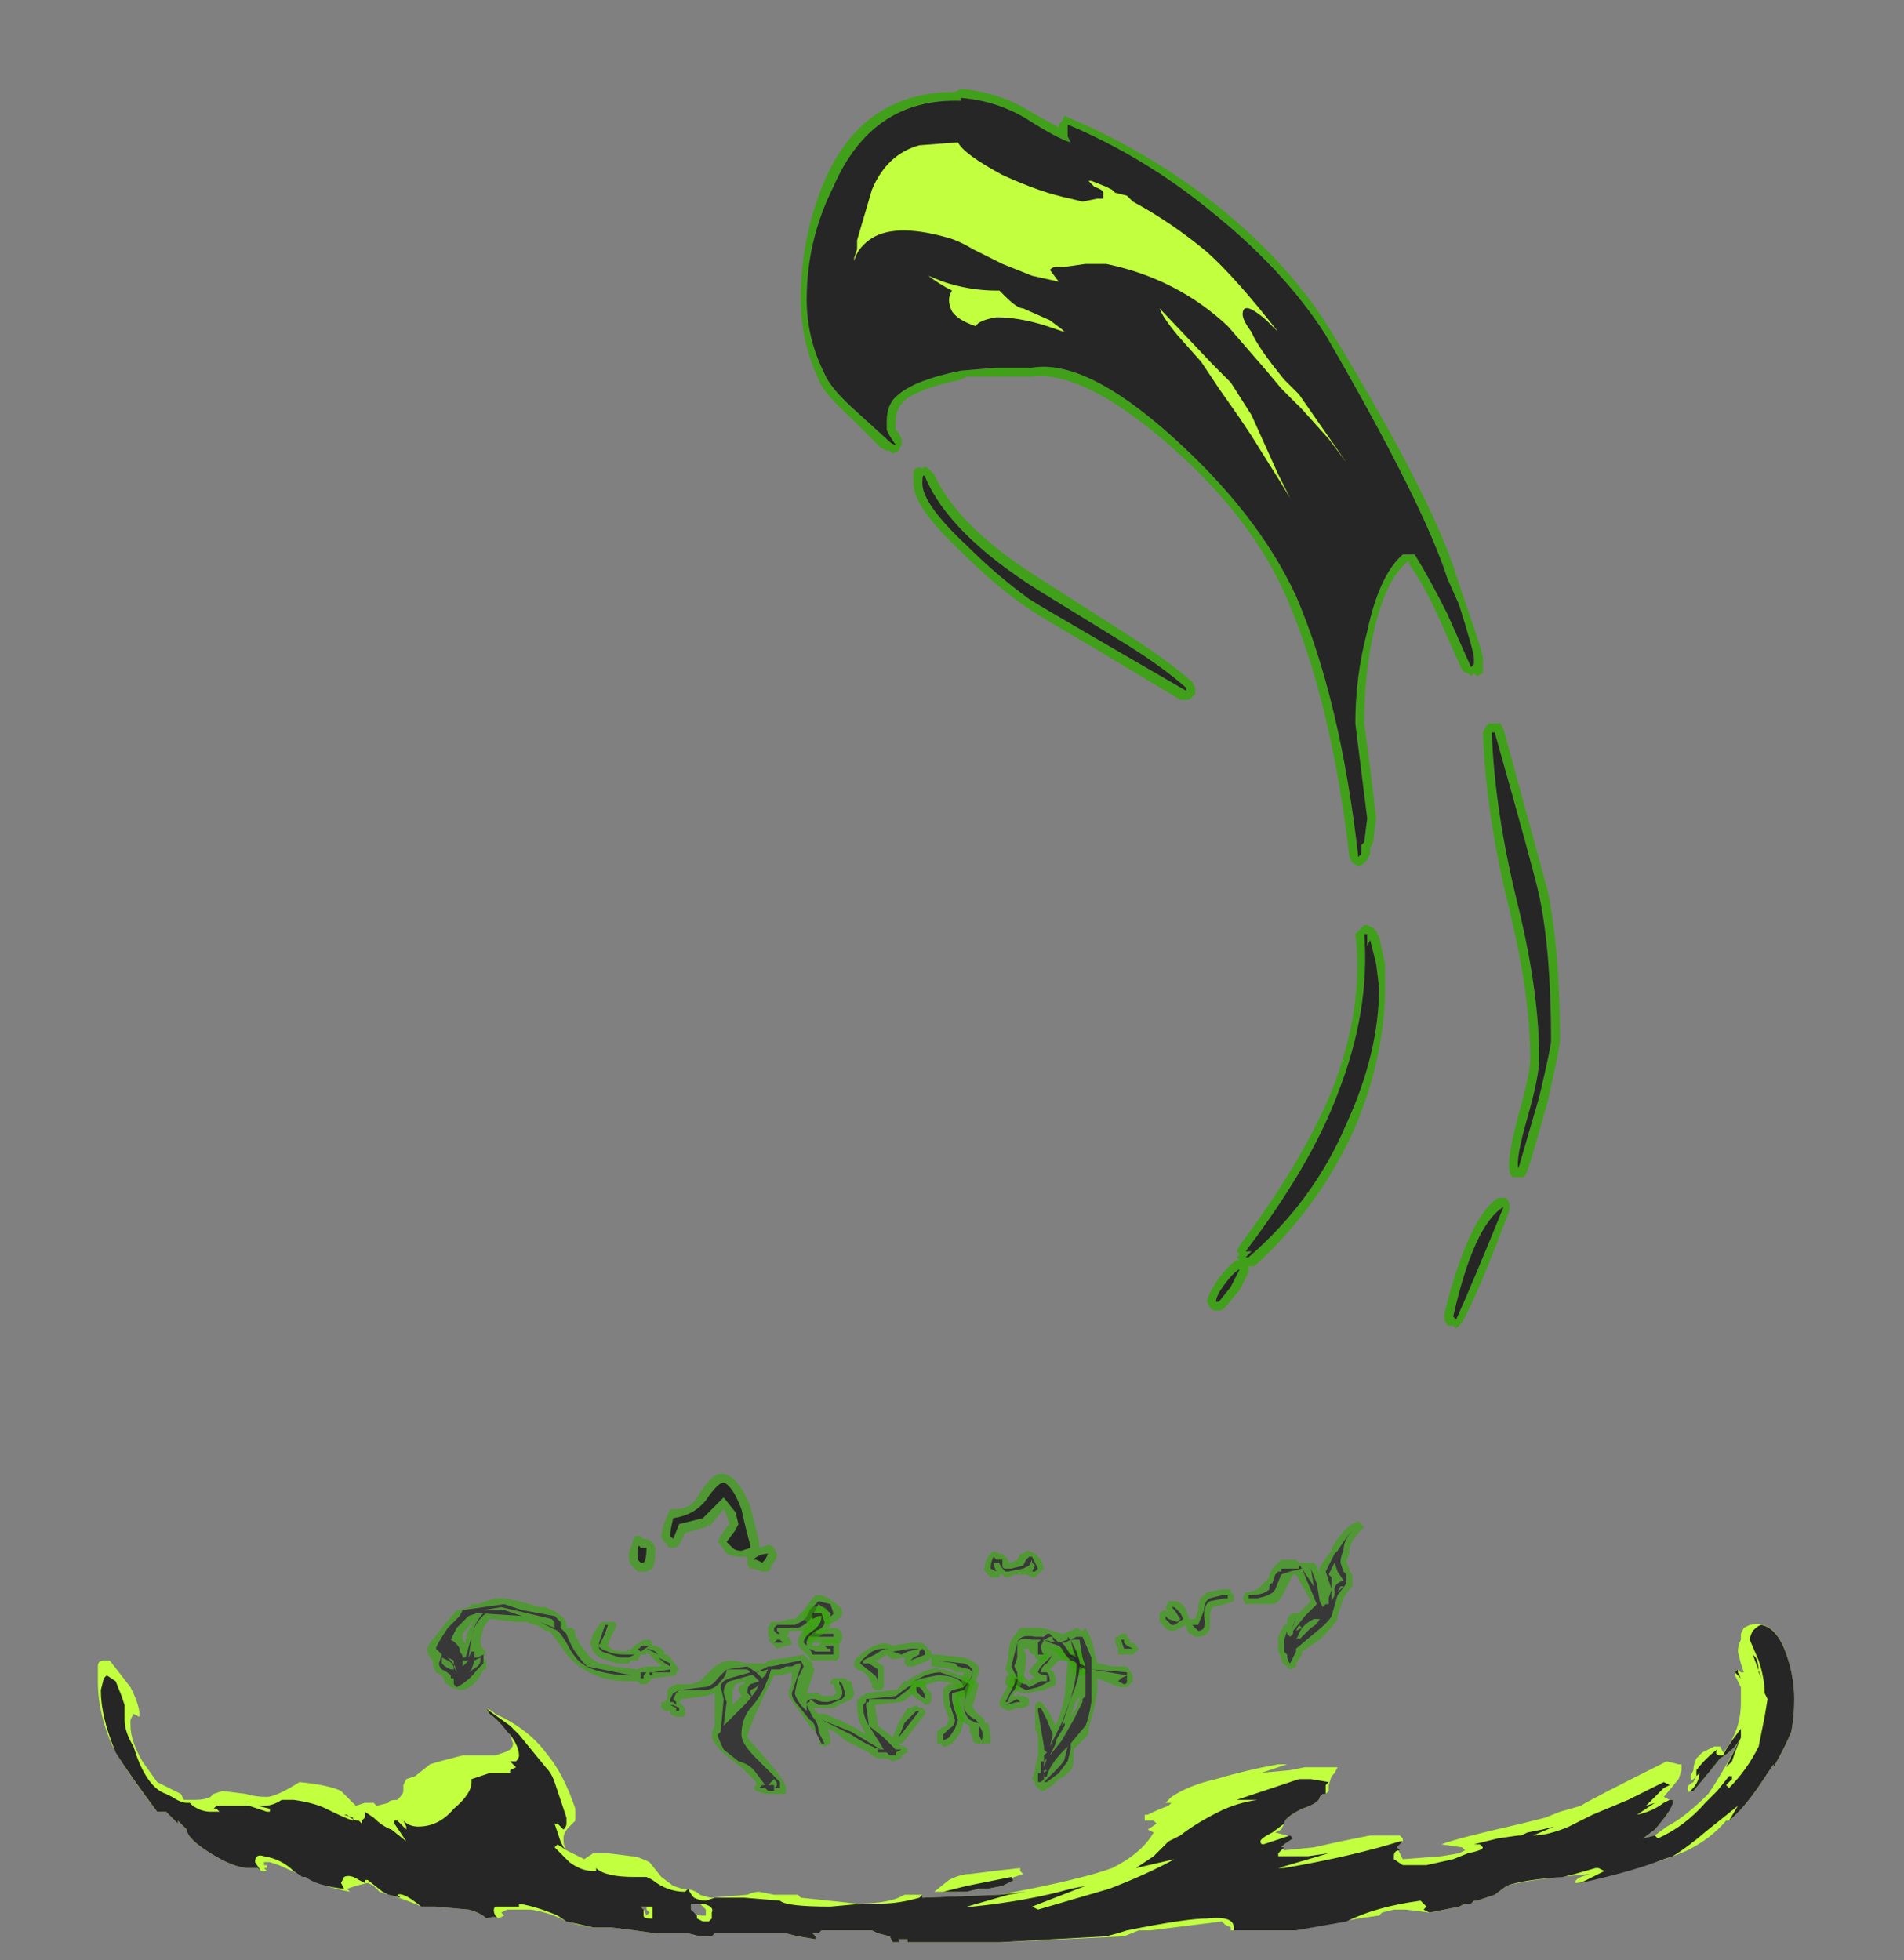 <?xml version="1.0" encoding="UTF-8" standalone="no"?>
<svg xmlns:ffdec="https://www.free-decompiler.com/flash" xmlns:xlink="http://www.w3.org/1999/xlink" ffdec:objectType="frame" height="231.35px" width="224.7px" xmlns="http://www.w3.org/2000/svg">
  <rect width="100%" height="100%" fill="#808080" stroke="none"/>
  <g transform="matrix(1.0, 0.0, 0.0, 1.0, 76.3, 204.4)">
    <use ffdec:characterId="3979" height="31.25" transform="matrix(7.0, 0.0, 0.0, 7.0, -64.75, -193.9)" width="28.6" xlink:href="#shape0"/>
  </g>
  <defs>
    <g id="shape0" transform="matrix(1.0, 0.0, 0.0, 1.0, 9.25, 27.7)">
      <path d="M2.05 -1.75 L2.1 -1.85 2.25 -1.85 2.4 -1.9 2.5 -1.9 2.65 -2.05 2.8 -2.25 2.85 -2.3 2.95 -2.3 Q3.1 -2.25 3.2 -2.15 3.3 -2.1 3.3 -2.0 3.3 -1.9 3.05 -1.8 L2.9 -1.8 2.85 -1.85 2.8 -1.8 Q2.9 -1.85 2.95 -1.75 L3.0 -1.7 3.1 -1.75 3.15 -1.75 Q3.3 -1.75 3.3 -1.6 3.3 -1.45 3.15 -1.5 L2.75 -1.5 Q2.7 -1.55 2.65 -1.55 L2.65 -1.7 2.4 -1.7 2.4 -1.65 2.35 -1.6 2.4 -1.6 2.45 -1.5 Q2.45 -1.45 2.35 -1.45 L2.2 -1.4 2.05 -1.55 2.1 -1.6 2.05 -1.6 2.05 -1.75 M2.4 -1.8 L2.2 -1.8 2.15 -1.75 2.15 -1.7 2.2 -1.65 2.25 -1.65 2.2 -1.7 2.2 -1.75 2.55 -1.75 Q2.7 -1.8 2.8 -1.95 L2.9 -2.15 3.1 -2.0 3.1 -1.95 3.0 -1.9 Q3.15 -1.95 3.15 -2.0 L3.1 -2.15 2.9 -2.2 2.75 -2.05 Q2.7 -1.9 2.6 -1.85 L2.5 -1.8 2.4 -1.8 M-2.75 -1.25 L-2.7 -1.2 -2.7 -1.05 -2.75 -1.05 -2.8 -0.95 Q-2.95 -0.7 -3.15 -0.7 L-3.3 -0.75 -3.35 -0.8 Q-3.4 -0.8 -3.4 -0.85 L-3.45 -0.95 -3.55 -1.0 -3.6 -1.1 -3.6 -1.2 -3.65 -1.25 -3.7 -1.35 -3.7 -1.4 -3.65 -1.5 -3.45 -1.75 -3.2 -2.05 -3.15 -2.05 -3.0 -2.1 -2.95 -2.15 -2.85 -2.15 -2.55 -2.25 -2.4 -2.25 -2.15 -2.2 -1.8 -2.1 -1.7 -2.1 Q-1.35 -1.95 -1.35 -1.8 L-1.35 -1.75 -1.25 -1.75 Q-1.2 -1.7 -1.2 -1.65 L-1.2 -1.6 -1.15 -1.55 -1.15 -1.5 -1.1 -1.45 -0.95 -1.25 -0.8 -1.15 -0.75 -1.15 -0.55 -1.1 -0.15 -1.05 Q-0.05 -1.1 0.05 -1.1 L0.25 -1.1 0.0 -1.35 0.0 -1.3 -0.1 -1.3 -0.15 -1.2 -0.25 -1.2 -0.3 -1.15 -0.5 -1.15 -0.8 -1.25 -0.9 -1.35 -0.95 -1.5 -0.9 -1.65 -0.8 -1.8 -0.75 -1.85 -0.55 -1.85 -0.5 -1.8 -0.6 -1.6 -0.65 -1.45 -0.6 -1.4 Q-0.5 -1.35 -0.35 -1.35 L-0.25 -1.4 -0.2 -1.45 -0.05 -1.55 0.05 -1.55 0.1 -1.5 0.1 -1.45 0.15 -1.45 0.25 -1.4 0.3 -1.35 0.3 -1.3 0.35 -1.3 0.4 -1.25 0.55 -1.05 0.5 -1.0 0.5 -0.95 0.1 -0.9 0.0 -0.8 -0.1 -0.8 -0.15 -0.85 -0.3 -0.85 Q-0.75 -0.85 -1.05 -1.05 -1.25 -1.15 -1.45 -1.45 L-1.6 -1.65 -1.65 -1.7 -1.7 -1.7 -1.85 -1.8 Q-1.95 -1.8 -2.0 -1.85 L-2.2 -1.85 -2.6 -1.9 -2.65 -1.9 -2.75 -1.75 -2.8 -1.55 Q-2.8 -1.4 -2.7 -1.35 L-2.75 -1.25 -2.75 -1.3 -2.85 -1.25 -2.9 -1.25 -2.9 -1.35 -2.95 -1.35 -3.0 -1.25 -2.95 -1.6 Q-2.9 -1.85 -2.7 -2.0 L-2.75 -2.0 Q-2.9 -1.85 -2.95 -1.6 L-3.05 -1.25 -3.1 -1.25 Q-3.1 -1.3 -3.15 -1.35 L-3.15 -1.4 Q-3.2 -1.5 -3.3 -1.55 L-3.2 -1.75 -3.0 -1.95 -2.85 -2.0 -2.1 -1.95 -2.4 -2.05 -2.75 -2.05 -2.45 -2.1 -1.6 -1.9 -1.55 -1.85 -1.55 -1.75 -1.8 -1.85 -1.5 -1.7 -1.45 -1.65 -1.35 -1.5 Q-1.25 -1.3 -1.15 -1.2 -0.95 -1.0 -0.4 -0.95 L-0.25 -0.95 -1.0 -1.1 Q-1.25 -1.35 -1.35 -1.65 L-1.45 -1.75 -1.45 -1.85 -1.55 -1.95 -2.1 -2.05 -2.4 -2.15 -3.1 -2.05 -3.15 -1.95 -3.35 -1.75 Q-3.55 -1.45 -3.55 -1.4 L-3.45 -1.3 -3.5 -1.15 Q-3.5 -1.1 -3.45 -1.05 -3.35 -1.0 -3.3 -0.95 L-3.3 -0.9 -3.25 -0.9 -3.25 -0.8 -3.2 -0.75 Q-3.0 -0.85 -2.85 -1.05 L-2.75 -1.15 -2.75 -1.25 M0.0 -1.45 L-0.1 -1.45 Q-0.1 -1.4 -0.15 -1.4 L-0.1 -1.35 0.05 -1.45 0.0 -1.45 M0.0 -1.4 L0.2 -1.3 0.15 -1.35 Q0.05 -1.4 0.0 -1.4 M0.05 -0.95 L0.1 -0.95 0.1 -1.0 0.4 -1.0 0.4 -1.15 0.2 -1.25 Q0.3 -1.15 0.4 -1.1 L0.4 -1.05 0.1 -1.0 -0.1 -1.0 -0.1 -0.9 -0.05 -0.9 -0.05 -0.95 0.0 -1.0 0.05 -1.0 0.05 -0.95 M0.4 -0.75 L0.5 -0.8 0.75 -0.8 0.9 -0.85 1.1 -1.05 Q1.25 -1.2 1.45 -1.2 L1.7 -1.15 2.0 -1.15 2.05 -1.2 2.4 -1.25 2.65 -1.3 2.8 -1.15 2.8 -1.1 Q2.85 -1.05 2.8 -0.95 L2.7 -0.65 2.9 -0.65 2.95 -0.6 3.15 -0.6 3.2 -0.65 3.15 -0.8 3.1 -0.8 3.1 -0.85 3.15 -0.9 3.35 -0.9 3.4 -0.85 3.45 -0.85 3.5 -0.65 Q3.5 -0.55 3.35 -0.5 L3.15 -0.4 2.8 -0.4 2.9 -0.3 3.0 -0.3 Q3.15 -0.25 3.55 -0.05 L3.7 0.05 3.65 -0.05 Q3.55 -0.2 3.55 -0.45 L3.55 -0.55 3.6 -0.55 3.6 -0.6 3.65 -0.6 3.7 -0.65 4.15 -0.7 Q4.25 -0.7 4.3 -0.8 L4.35 -0.85 4.4 -0.85 4.45 -0.9 4.65 -1.0 Q4.85 -1.1 4.95 -1.05 L5.0 -1.05 5.3 -0.95 Q5.6 -0.85 5.6 -0.8 L5.55 -0.6 5.5 -0.45 Q5.5 -0.35 5.65 -0.25 L5.7 -0.2 5.7 -0.15 5.75 -0.15 Q5.8 -0.05 5.8 0.15 L5.8 0.2 5.55 0.2 5.5 0.15 5.5 0.1 5.45 0.0 5.45 -0.1 5.35 -0.15 Q5.2 -0.25 5.2 -0.45 L5.2 -0.5 5.25 -0.7 Q5.2 -0.85 4.9 -0.85 L4.6 -0.75 4.5 -0.65 Q4.4 -0.55 4.3 -0.5 L4.25 -0.5 3.85 -0.45 3.9 -0.1 4.1 0.05 4.15 0.1 4.25 -0.15 4.4 -0.4 4.45 -0.4 4.55 -0.45 4.6 -0.4 4.65 -0.4 4.7 -0.35 4.7 -0.3 4.35 0.15 4.3 0.2 4.25 0.2 4.3 0.25 4.35 0.25 4.4 0.3 4.4 0.35 4.3 0.4 4.3 0.45 4.15 0.5 4.05 0.45 3.9 0.45 3.8 0.4 3.75 0.35 3.35 0.15 Q3.2 0.0 3.05 -0.05 L3.1 0.1 3.1 0.2 3.0 0.25 2.9 0.2 Q2.95 0.1 2.75 -0.1 L2.5 -0.45 2.4 -0.6 2.4 -0.7 2.45 -0.8 2.45 -1.0 2.25 -0.95 2.15 -0.95 Q1.7 -0.05 1.7 0.1 L2.05 0.5 Q2.35 0.85 2.35 0.95 L2.35 1.05 2.0 1.05 1.85 1.0 1.8 0.95 1.85 0.9 1.85 0.85 1.6 0.6 Q1.1 0.25 1.1 0.05 1.1 0.0 1.15 -0.1 L1.15 -0.65 1.0 -0.6 0.6 -0.55 0.55 -0.5 0.65 -0.4 0.65 -0.3 Q0.65 -0.25 0.6 -0.25 L0.5 -0.25 0.4 -0.3 0.4 -0.35 0.35 -0.35 Q0.3 -0.35 0.25 -0.4 L0.25 -0.5 0.3 -0.5 0.35 -0.55 0.35 -0.7 0.4 -0.75 M0.5 -0.65 L0.55 -0.7 0.95 -0.7 Q1.15 -0.7 1.25 -0.85 1.35 -0.95 1.35 -1.05 L1.7 -1.05 1.75 -1.0 1.4 -0.9 Q1.25 -0.85 1.25 -0.75 L1.3 -0.55 1.25 0.0 1.2 0.05 Q1.2 0.1 1.3 0.3 L1.55 0.5 Q1.75 0.55 1.85 0.7 L2.0 0.9 1.95 0.9 1.9 0.95 2.0 0.95 2.05 1.0 2.15 1.0 2.15 0.9 2.05 0.9 2.15 0.8 Q2.25 0.9 2.15 0.95 L2.25 0.95 2.25 0.85 1.85 0.45 Q1.6 0.2 1.6 0.05 1.6 -0.25 1.8 -0.45 2.0 -0.7 2.1 -1.05 L2.25 -1.05 2.35 -1.1 2.45 -1.1 2.55 -1.15 2.6 -1.15 2.6 -1.1 2.45 -0.65 Q2.45 -0.55 2.55 -0.45 L2.75 -0.2 Q2.85 -0.15 2.85 0.0 L2.95 0.2 3.0 0.2 2.9 0.0 Q2.9 -0.15 2.8 -0.25 L2.7 -0.45 Q2.7 -0.5 2.75 -0.5 L2.75 -0.55 2.9 -0.45 3.05 -0.45 3.3 -0.55 Q3.35 -0.6 3.35 -0.65 L3.3 -0.8 3.25 -0.85 3.25 -0.8 Q3.3 -0.75 3.3 -0.65 3.3 -0.6 3.25 -0.55 L3.05 -0.5 Q2.9 -0.5 2.85 -0.55 L2.75 -0.55 2.7 -0.5 2.7 -0.35 2.6 -0.45 Q2.5 -0.6 2.5 -0.65 L2.55 -0.9 2.65 -1.1 2.6 -1.2 2.1 -1.1 2.05 -1.1 1.85 -1.0 1.7 -1.1 1.35 -1.05 1.2 -0.9 Q1.1 -0.75 0.95 -0.75 L0.55 -0.7 0.45 -0.65 0.4 -0.55 0.4 -0.5 0.45 -0.5 0.5 -0.45 0.5 -0.5 0.45 -0.55 0.5 -0.65 M0.4 -0.45 L0.5 -0.4 0.5 -0.35 0.55 -0.35 0.55 -0.4 0.45 -0.45 0.4 -0.45 M1.4 -0.85 L1.75 -0.95 1.8 -0.95 1.9 -0.85 1.75 -0.8 Q1.7 -0.75 1.7 -0.7 L1.7 -0.65 1.75 -0.6 1.8 -0.6 Q1.75 -0.6 1.75 -0.7 L1.85 -0.75 1.9 -0.8 1.85 -0.7 Q1.75 -0.55 1.65 -0.45 L1.3 -0.1 1.35 -0.5 1.3 -0.65 Q1.3 -0.8 1.4 -0.85 M1.15 -0.05 L1.15 -0.05 M2.85 -1.65 L2.85 -1.7 Q2.85 -1.75 2.85 -1.7 2.75 -1.7 2.75 -1.6 L3.15 -1.6 3.15 -1.65 2.85 -1.65 M2.2 -1.55 L2.15 -1.5 2.3 -1.5 2.25 -1.55 2.2 -1.55 M1.85 -1.0 L2.05 -1.05 2.0 -0.95 1.95 -0.9 1.85 -1.0 M2.95 -2.0 L3.0 -2.0 2.95 -2.05 2.9 -1.95 2.95 -2.0 M1.65 -0.85 L1.5 -0.8 1.45 -0.7 1.45 -0.45 1.6 -0.6 1.55 -0.7 Q1.55 -0.8 1.65 -0.8 L1.65 -0.85 M2.95 -0.2 Q3.15 -0.1 3.45 0.05 3.75 0.25 3.95 0.3 L3.9 0.3 3.9 0.35 4.05 0.35 4.1 0.4 4.2 0.4 4.2 0.35 4.3 0.3 4.2 0.3 4.0 0.1 3.75 -0.1 3.7 -0.45 Q3.7 -0.5 3.75 -0.5 L3.75 -0.55 4.2 -0.55 4.4 -0.7 4.5 -0.8 4.5 -0.85 4.65 -0.9 4.9 -0.95 Q5.35 -0.95 5.35 -0.7 5.4 -0.6 5.35 -0.45 5.35 -0.3 5.45 -0.2 L5.55 -0.15 5.6 -0.15 5.55 -0.2 Q5.35 -0.3 5.35 -0.45 L5.4 -0.65 5.45 -0.8 5.25 -0.9 4.95 -1.0 Q4.85 -1.0 4.7 -0.95 L4.5 -0.85 4.5 -0.8 4.4 -0.75 4.2 -0.6 3.7 -0.55 3.7 -0.5 3.65 -0.45 Q3.65 -0.25 3.75 -0.1 L4.0 0.3 3.95 0.3 3.45 0.0 2.95 -0.2 M4.55 -0.35 L4.35 -0.15 4.25 0.1 4.6 -0.35 4.55 -0.35 M5.6 -0.1 Q5.6 -0.05 5.6 0.0 L5.6 0.05 5.65 0.15 Q5.7 0.0 5.6 -0.1 M6.75 -1.35 L6.75 -1.4 7.25 -1.4 7.3 -1.35 7.35 -1.35 7.45 -1.05 7.45 -1.0 7.35 -0.95 7.2 -0.95 7.2 -1.0 7.15 -1.15 7.1 -1.2 6.95 -1.2 6.8 -1.05 Q6.9 -1.0 6.9 -0.85 L6.9 -0.8 Q6.85 -0.75 6.8 -0.75 L6.7 -0.7 6.4 -0.65 Q6.35 -0.65 6.2 -0.7 6.0 -0.8 6.05 -0.85 6.05 -0.95 6.1 -0.95 L6.35 -0.95 6.45 -0.85 6.5 -0.9 6.55 -0.9 6.45 -1.0 Q6.45 -1.05 6.6 -1.2 L6.75 -1.35 M6.7 -1.15 Q6.6 -1.05 6.6 -1.0 6.65 -0.95 6.75 -0.95 L6.75 -0.85 6.65 -0.85 6.45 -0.75 6.4 -0.8 Q6.3 -0.8 6.25 -0.9 L6.2 -0.9 6.2 -0.85 Q6.2 -0.8 6.3 -0.75 L6.4 -0.7 6.6 -0.75 6.8 -0.85 Q6.8 -0.95 6.75 -1.0 L6.65 -1.0 Q6.65 -1.1 6.75 -1.15 L6.85 -1.3 7.05 -1.3 7.2 -1.25 7.3 -1.05 7.35 -1.05 7.25 -1.3 6.85 -1.3 6.7 -1.15 M1.95 1.05 L1.95 1.05 M2.2 0.65 L2.2 0.65 M-3.1 -1.6 Q-3.1 -1.5 -3.05 -1.5 -3.05 -1.65 -2.95 -1.8 L-2.9 -1.9 -3.1 -1.65 -3.1 -1.6 M-3.35 -1.55 L-3.35 -1.55 M-3.35 -1.25 L-3.25 -1.2 -3.25 -1.1 -3.2 -1.0 Q-3.2 -1.1 -3.35 -1.25 M-3.35 -1.2 Q-3.25 -1.15 -3.25 -1.05 L-3.3 -1.05 -3.4 -1.1 -3.45 -1.15 -3.45 -1.25 -3.35 -1.2 M-3.1 -1.2 L-3.0 -1.2 -3.1 -1.1 -3.1 -1.2 M-2.95 -1.05 L-2.9 -1.2 -2.8 -1.25 -2.8 -1.2 Q-2.8 -1.15 -2.85 -1.1 L-3.0 -1.0 -2.95 -1.05 M-0.7 -1.8 L-0.8 -1.5 -0.8 -1.4 -0.75 -1.35 -0.45 -1.25 -0.3 -1.25 -0.2 -1.3 -0.35 -1.3 Q-0.55 -1.3 -0.65 -1.35 -0.8 -1.4 -0.8 -1.45 L-0.7 -1.65 -0.65 -1.8 -0.7 -1.8" fill="#31a800" fill-opacity="0.6" fill-rule="evenodd" stroke="none"/>
      <path d="M2.4 -1.8 L2.5 -1.8 2.6 -1.85 Q2.7 -1.9 2.75 -2.05 L2.9 -2.2 3.1 -2.15 3.15 -2.0 Q3.15 -1.95 3.0 -1.9 L3.1 -1.95 3.1 -2.0 2.9 -2.15 2.8 -1.95 Q2.7 -1.8 2.55 -1.75 L2.2 -1.75 2.2 -1.7 2.25 -1.65 2.2 -1.65 2.15 -1.7 2.15 -1.75 2.2 -1.8 2.4 -1.8 M-2.75 -1.25 L-2.75 -1.15 -2.85 -1.05 Q-3.0 -0.85 -3.2 -0.75 L-3.25 -0.8 -3.25 -0.9 -3.3 -0.9 -3.3 -0.95 Q-3.35 -1.0 -3.45 -1.05 -3.5 -1.1 -3.5 -1.15 L-3.45 -1.3 -3.55 -1.4 Q-3.55 -1.45 -3.35 -1.75 L-3.15 -1.95 -3.1 -2.05 -2.4 -2.15 -2.1 -2.05 -1.55 -1.95 -1.45 -1.85 -1.45 -1.75 -1.35 -1.65 Q-1.25 -1.35 -1.0 -1.1 L-0.25 -0.95 -0.4 -0.95 Q-0.95 -1.0 -1.15 -1.2 -1.25 -1.3 -1.35 -1.5 L-1.45 -1.65 -1.5 -1.7 -1.8 -1.85 -1.55 -1.75 -1.55 -1.85 -1.6 -1.9 -2.45 -2.1 -2.75 -2.05 -2.4 -2.05 -2.1 -1.95 -2.85 -2.0 -3.0 -1.95 -3.2 -1.75 -3.3 -1.55 Q-3.2 -1.5 -3.15 -1.4 L-3.15 -1.35 Q-3.1 -1.3 -3.1 -1.25 L-3.05 -1.25 -2.95 -1.6 Q-2.9 -1.85 -2.75 -2.0 L-2.7 -2.0 Q-2.9 -1.85 -2.95 -1.6 L-3.0 -1.25 -2.95 -1.35 -2.9 -1.35 -2.9 -1.25 -2.85 -1.25 -2.75 -1.3 -2.75 -1.25 M0.05 -0.95 L0.05 -1.0 0.0 -1.0 -0.05 -0.95 -0.05 -0.9 -0.1 -0.9 -0.1 -1.0 0.1 -1.0 0.4 -1.05 0.4 -1.1 Q0.3 -1.15 0.2 -1.25 L0.4 -1.15 0.4 -1.0 0.1 -1.0 0.1 -0.95 0.05 -0.95 M0.0 -1.4 Q0.05 -1.4 0.15 -1.35 L0.2 -1.3 0.0 -1.4 M0.0 -1.45 L0.05 -1.45 -0.1 -1.35 -0.15 -1.4 Q-0.1 -1.4 -0.1 -1.45 L0.0 -1.45 M1.4 -0.85 Q1.3 -0.8 1.3 -0.65 L1.35 -0.5 1.3 -0.1 1.65 -0.45 Q1.75 -0.55 1.85 -0.7 L1.9 -0.8 1.85 -0.75 1.75 -0.7 Q1.75 -0.6 1.8 -0.6 L1.75 -0.6 1.7 -0.65 1.7 -0.7 Q1.7 -0.75 1.75 -0.8 L1.9 -0.85 1.8 -0.95 1.75 -0.95 1.4 -0.85 M0.4 -0.45 L0.45 -0.45 0.55 -0.4 0.55 -0.35 0.5 -0.35 0.5 -0.4 0.4 -0.45 M0.5 -0.65 L0.45 -0.55 0.5 -0.5 0.5 -0.45 0.45 -0.5 0.4 -0.5 0.4 -0.55 0.45 -0.65 0.55 -0.7 0.95 -0.75 Q1.1 -0.75 1.2 -0.9 L1.35 -1.05 1.7 -1.1 1.85 -1.0 2.05 -1.1 2.1 -1.1 2.6 -1.2 2.65 -1.1 2.55 -0.9 2.5 -0.65 Q2.5 -0.6 2.6 -0.45 L2.7 -0.35 2.7 -0.5 2.75 -0.55 2.85 -0.55 Q2.9 -0.5 3.05 -0.5 L3.25 -0.55 Q3.3 -0.6 3.3 -0.65 3.3 -0.75 3.25 -0.8 L3.25 -0.85 3.3 -0.8 3.35 -0.65 Q3.35 -0.6 3.3 -0.55 L3.05 -0.45 2.9 -0.45 2.75 -0.55 2.75 -0.5 Q2.7 -0.5 2.7 -0.45 L2.8 -0.25 Q2.9 -0.15 2.9 0.0 L3.0 0.2 2.95 0.2 2.85 0.0 Q2.85 -0.15 2.75 -0.2 L2.55 -0.45 Q2.45 -0.55 2.45 -0.65 L2.6 -1.1 2.6 -1.15 2.55 -1.15 2.45 -1.1 2.35 -1.1 2.25 -1.05 2.1 -1.05 Q2.0 -0.7 1.8 -0.45 1.6 -0.25 1.6 0.05 1.6 0.2 1.85 0.45 L2.25 0.85 2.25 0.95 2.15 0.95 Q2.25 0.9 2.15 0.8 L2.05 0.9 2.15 0.9 2.15 1.0 2.05 1.0 2.0 0.95 1.9 0.95 1.95 0.9 2.0 0.9 1.85 0.7 Q1.75 0.55 1.55 0.5 L1.3 0.3 Q1.2 0.1 1.2 0.05 L1.25 0.0 1.3 -0.55 1.25 -0.75 Q1.25 -0.85 1.4 -0.9 L1.75 -1.0 1.7 -1.05 1.35 -1.05 Q1.35 -0.95 1.25 -0.85 1.15 -0.7 0.95 -0.7 L0.55 -0.7 0.5 -0.65 M1.85 -1.0 L1.95 -0.9 2.0 -0.95 2.05 -1.05 1.85 -1.0 M2.2 -1.55 L2.25 -1.55 2.3 -1.5 2.15 -1.5 2.2 -1.55 M2.85 -1.65 L3.15 -1.65 3.15 -1.6 2.75 -1.6 Q2.75 -1.7 2.85 -1.7 2.85 -1.75 2.85 -1.7 L2.85 -1.65 M5.6 -0.1 Q5.7 0.0 5.65 0.15 L5.6 0.05 5.6 0.0 Q5.6 -0.05 5.6 -0.1 M4.55 -0.35 L4.6 -0.35 4.25 0.1 4.35 -0.15 4.55 -0.35 M2.95 -0.2 L3.45 0.0 3.95 0.3 4.0 0.3 3.75 -0.1 Q3.65 -0.25 3.65 -0.45 L3.7 -0.5 3.7 -0.55 4.2 -0.6 4.4 -0.75 4.5 -0.8 4.5 -0.85 4.7 -0.95 Q4.85 -1.0 4.95 -1.0 L5.25 -0.9 5.45 -0.8 5.4 -0.65 5.35 -0.45 Q5.35 -0.3 5.55 -0.2 L5.6 -0.15 5.55 -0.15 5.45 -0.2 Q5.35 -0.3 5.35 -0.45 5.4 -0.6 5.35 -0.7 5.35 -0.95 4.9 -0.95 L4.65 -0.9 4.5 -0.85 4.5 -0.8 4.4 -0.7 4.2 -0.55 3.75 -0.55 3.75 -0.5 Q3.7 -0.5 3.7 -0.45 L3.75 -0.1 4.0 0.1 4.2 0.3 4.3 0.3 4.2 0.35 4.2 0.4 4.1 0.4 4.05 0.35 3.9 0.35 3.9 0.3 3.95 0.3 Q3.75 0.25 3.45 0.05 3.15 -0.1 2.95 -0.2 M6.7 -1.15 L6.85 -1.3 7.25 -1.3 7.35 -1.05 7.3 -1.05 7.2 -1.25 7.05 -1.3 6.85 -1.3 6.75 -1.15 Q6.65 -1.1 6.65 -1.0 L6.75 -1.0 Q6.8 -0.95 6.8 -0.85 L6.6 -0.75 6.4 -0.7 6.3 -0.75 Q6.2 -0.8 6.2 -0.85 L6.2 -0.9 6.25 -0.9 Q6.3 -0.8 6.4 -0.8 L6.45 -0.75 6.65 -0.85 6.75 -0.85 6.75 -0.95 Q6.65 -0.95 6.6 -1.0 6.6 -1.05 6.7 -1.15 M-0.7 -1.8 L-0.65 -1.8 -0.7 -1.65 -0.8 -1.45 Q-0.8 -1.4 -0.65 -1.35 -0.55 -1.3 -0.35 -1.3 L-0.2 -1.3 -0.3 -1.25 -0.45 -1.25 -0.75 -1.35 -0.8 -1.4 -0.8 -1.5 -0.7 -1.8 M-2.95 -1.05 L-3.0 -1.0 -2.85 -1.1 Q-2.8 -1.15 -2.8 -1.2 L-2.8 -1.25 -2.9 -1.2 -2.95 -1.05 M-3.1 -1.2 L-3.1 -1.1 -3.0 -1.2 -3.1 -1.2 M-3.35 -1.2 L-3.45 -1.25 -3.45 -1.15 -3.4 -1.1 -3.3 -1.05 -3.25 -1.05 Q-3.25 -1.15 -3.35 -1.2 M-3.35 -1.25 Q-3.2 -1.1 -3.2 -1.0 L-3.25 -1.1 -3.25 -1.2 -3.35 -1.25 M-3.35 -1.55 L-3.35 -1.55" fill="#262626" fill-opacity="0.8" fill-rule="evenodd" stroke="none"/>
      <path d="M2.8 -1.8 L2.75 -1.8 2.65 -1.9 2.65 -2.0 2.75 -2.1 Q3.0 -2.15 3.05 -2.05 L3.1 -1.85 Q3.1 -1.7 2.9 -1.6 2.8 -1.55 2.8 -1.5 L2.8 -1.45 2.9 -1.45 2.95 -1.5 2.95 -1.55 3.2 -1.55 3.25 -1.5 3.25 -1.25 3.2 -1.2 2.75 -1.2 2.75 -1.25 2.6 -1.4 Q2.55 -1.45 2.55 -1.5 2.55 -1.65 2.75 -1.8 L2.8 -1.8 M2.85 -1.35 L2.75 -1.4 2.8 -1.3 3.15 -1.3 3.15 -1.45 3.0 -1.45 3.05 -1.4 3.1 -1.4 3.1 -1.35 2.85 -1.35 M2.8 -2.0 L2.8 -1.9 2.9 -1.95 2.95 -1.95 Q2.95 -1.8 2.8 -1.7 2.65 -1.6 2.65 -1.5 L2.7 -1.45 2.7 -1.5 Q2.7 -1.6 2.85 -1.7 3.0 -1.75 3.0 -1.85 L2.95 -2.0 2.8 -2.0 M5.8 -3.0 L5.85 -3.05 5.95 -3.0 6.0 -3.0 6.1 -2.9 6.1 -2.85 6.15 -2.85 6.25 -2.9 6.3 -3.0 6.35 -3.0 6.4 -3.05 6.45 -3.05 6.55 -3.0 6.65 -2.9 6.7 -2.75 6.55 -2.6 6.5 -2.6 6.4 -2.65 6.2 -2.65 6.1 -2.6 6.05 -2.6 6.0 -2.65 5.95 -2.65 5.95 -2.6 5.9 -2.6 Q5.85 -2.6 5.8 -2.6 5.65 -2.75 5.7 -2.75 5.7 -2.9 5.8 -3.0 M4.55 -1.4 L4.45 -1.4 4.15 -1.35 Q4.0 -1.45 3.8 -1.35 3.6 -1.2 3.6 -1.15 L3.85 -0.95 Q3.9 -0.9 3.9 -0.8 L3.9 -1.05 3.75 -1.15 3.65 -1.15 3.65 -1.2 3.85 -1.3 Q4.0 -1.4 4.05 -1.4 L4.15 -1.35 4.3 -1.3 4.4 -1.35 4.6 -1.4 4.55 -1.4 4.55 -1.4 M3.85 -1.2 L4.0 -1.1 Q4.0 -1.05 4.0 -0.9 L4.0 -0.75 3.95 -0.7 3.85 -0.7 3.8 -0.75 3.8 -0.8 3.75 -0.9 Q3.7 -1.0 3.55 -1.05 L3.5 -1.1 3.5 -1.15 Q3.5 -1.25 3.75 -1.4 4.0 -1.55 4.15 -1.45 L4.45 -1.5 4.65 -1.5 4.8 -1.35 4.8 -1.3 4.9 -1.3 5.35 -1.25 Q5.65 -1.15 5.6 -1.0 5.6 -0.95 5.45 -0.65 L5.4 -0.6 5.35 -0.6 5.25 -0.55 Q5.25 -0.5 5.3 -0.4 L5.35 -0.2 5.3 0.0 5.2 0.15 5.15 0.2 5.05 0.25 5.0 0.25 4.95 0.2 4.9 0.2 4.9 0.05 Q4.85 0.0 5.05 -0.1 L5.1 -0.2 5.05 -0.35 Q5.0 -0.45 5.0 -0.6 L5.0 -0.7 Q5.0 -0.75 5.1 -0.8 L5.3 -0.8 5.35 -1.0 5.2 -1.0 5.15 -1.05 Q4.85 -1.1 4.8 -1.1 L4.8 -1.25 4.75 -1.2 4.5 -1.1 4.4 -1.1 4.35 -1.15 4.35 -1.25 4.3 -1.25 Q4.15 -1.2 4.1 -1.25 L4.05 -1.3 3.9 -1.2 3.85 -1.2 M4.65 -1.4 L4.6 -1.35 4.6 -1.3 4.5 -1.25 4.45 -1.2 4.7 -1.3 4.7 -1.35 4.65 -1.4 M5.5 -1.0 Q5.5 -1.1 5.35 -1.15 L4.9 -1.2 5.2 -1.15 5.25 -1.1 5.45 -1.05 5.5 -1.0 Q5.5 -0.9 5.35 -0.75 L5.15 -0.7 5.1 -0.65 5.1 -0.6 Q5.1 -0.5 5.15 -0.35 L5.2 -0.2 Q5.2 -0.1 5.1 -0.05 L5.0 0.05 5.0 0.15 5.1 0.1 5.2 -0.05 5.25 -0.2 5.2 -0.35 Q5.15 -0.5 5.15 -0.55 L5.15 -0.65 5.35 -0.7 Q5.5 -0.95 5.5 -1.0 M4.75 -0.7 L4.8 -0.65 4.8 -0.5 Q4.75 -0.45 4.7 -0.45 L4.65 -0.5 Q4.45 -0.6 4.45 -0.7 L4.45 -0.8 Q4.5 -0.9 4.6 -0.85 L4.7 -0.85 4.7 -0.8 4.75 -0.7 M4.55 -0.75 L4.55 -0.7 Q4.55 -0.65 4.7 -0.55 L4.7 -0.6 4.65 -0.7 4.6 -0.75 4.55 -0.75 M8.65 -1.85 L8.65 -2.0 Q8.7 -2.05 8.75 -2.05 L8.8 -2.0 8.75 -2.1 8.8 -2.2 8.95 -2.2 Q9.05 -2.15 9.1 -2.05 L9.15 -1.9 9.25 -1.9 9.3 -2.05 Q9.3 -2.25 9.4 -2.3 L9.45 -2.35 9.7 -2.4 9.85 -2.4 9.85 -2.35 9.9 -2.3 9.9 -2.2 9.75 -2.15 9.55 -2.1 Q9.5 -2.05 9.5 -1.95 L9.5 -1.75 Q9.45 -1.6 9.3 -1.6 9.2 -1.6 9.2 -1.65 L9.15 -1.65 9.1 -1.75 9.1 -1.8 8.9 -1.7 8.85 -1.7 Q8.8 -1.7 8.75 -1.75 L8.65 -1.85 M6.55 -2.7 L6.6 -2.75 6.5 -2.95 6.45 -2.95 6.4 -2.9 6.35 -2.8 6.15 -2.75 6.05 -2.75 Q6.0 -2.75 6.0 -2.8 L6.0 -2.9 5.9 -2.9 5.85 -2.95 Q5.8 -2.85 5.8 -2.75 L5.9 -2.7 Q5.85 -2.8 5.85 -2.85 L5.95 -2.85 Q5.95 -2.8 6.05 -2.7 L6.1 -2.7 6.35 -2.75 6.45 -2.8 6.5 -2.9 6.5 -2.85 6.55 -2.8 6.5 -2.7 6.55 -2.7 M7.15 -1.7 L7.25 -1.75 7.35 -1.7 7.4 -1.75 Q7.5 -1.6 7.55 -1.35 L7.6 -1.15 7.65 -1.15 7.85 -1.1 8.1 -1.1 8.2 -0.95 8.2 -0.85 8.1 -0.75 8.0 -0.75 Q7.95 -0.75 7.85 -0.8 L7.6 -0.9 7.6 -0.7 7.55 -0.4 7.45 -0.05 7.45 0.05 7.2 0.3 7.2 0.45 Q7.2 0.6 7.15 0.65 L7.05 0.75 6.95 0.8 6.85 0.9 6.7 1.0 6.65 1.0 Q6.6 0.95 6.55 0.9 L6.55 0.85 6.5 0.8 6.55 0.65 6.55 0.6 6.6 0.4 6.6 0.05 6.55 -0.05 6.55 -0.45 6.6 -0.5 6.65 -0.5 6.7 -0.45 6.8 -0.3 6.9 -0.1 Q7.0 -0.35 7.05 -0.6 L7.1 -1.2 7.05 -1.2 6.95 -1.3 Q6.85 -1.4 6.75 -1.4 L6.75 -1.2 6.65 -1.2 Q6.6 -1.2 6.55 -1.25 L6.55 -1.3 Q6.45 -1.3 6.45 -1.4 L6.35 -1.4 6.4 -1.3 Q6.4 -1.05 6.35 -0.9 6.3 -0.7 6.15 -0.6 L6.25 -0.6 6.25 -0.65 6.3 -0.6 6.35 -0.6 Q6.4 -0.6 6.45 -0.55 L6.45 -0.45 6.35 -0.4 6.25 -0.4 6.1 -0.35 6.0 -0.4 5.95 -0.45 5.95 -0.5 6.15 -0.9 6.05 -1.05 6.1 -1.25 6.1 -1.3 Q6.1 -1.4 6.15 -1.55 L6.3 -1.75 6.65 -1.75 6.85 -1.7 7.0 -1.65 7.05 -1.65 Q7.1 -1.7 7.15 -1.7 M6.7 -1.6 L6.55 -1.6 Q6.3 -1.65 6.25 -1.5 L6.15 -1.1 6.25 -0.9 6.05 -0.5 6.1 -0.5 Q6.1 -0.6 6.2 -0.7 6.25 -0.8 6.25 -0.9 L6.25 -1.0 6.2 -1.1 6.25 -1.25 6.25 -1.5 Q6.3 -1.6 6.5 -1.55 L6.65 -1.55 6.6 -1.5 6.6 -1.3 6.7 -1.3 Q6.65 -1.35 6.65 -1.45 L6.7 -1.55 6.8 -1.5 6.95 -1.45 7.0 -1.4 Q7.05 -1.3 7.15 -1.2 7.2 -1.2 7.25 -1.15 L7.25 -1.1 Q7.25 -0.9 7.15 -0.55 L7.0 -0.15 Q6.95 -0.05 6.85 0.15 L6.8 0.25 6.85 0.05 6.75 -0.2 6.65 -0.4 6.6 -0.4 6.6 -0.35 6.7 0.25 6.7 0.5 6.65 0.5 6.65 0.7 6.6 0.7 6.6 0.85 6.65 0.85 6.7 0.8 6.7 0.5 6.75 0.45 6.7 0.6 6.7 0.65 6.75 0.65 6.7 0.7 Q6.7 0.8 6.75 0.75 6.8 0.55 7.05 0.3 L7.1 0.25 7.05 0.45 Q7.05 0.5 6.9 0.65 L6.7 0.85 6.75 0.85 6.95 0.7 7.1 0.5 7.15 0.3 7.15 0.2 7.4 -0.1 Q7.45 -0.2 7.5 -0.5 L7.5 -1.05 8.1 -0.95 8.0 -0.9 Q8.05 -0.95 8.0 -0.9 L7.95 -0.85 8.05 -0.8 Q8.1 -0.8 8.1 -0.85 L8.1 -1.0 7.5 -1.05 7.5 -1.25 7.35 -1.6 7.25 -1.6 7.15 -1.55 7.1 -1.6 7.1 -1.55 6.95 -1.5 6.8 -1.65 6.75 -1.65 6.65 -1.6 6.7 -1.6 M6.3 -0.5 L6.25 -0.55 6.05 -0.45 6.25 -0.5 6.3 -0.5 M6.7 -1.55 L6.8 -1.6 6.85 -1.6 6.85 -1.55 6.9 -1.5 6.7 -1.55 M7.05 -1.45 L7.0 -1.5 7.05 -1.5 7.15 -1.55 7.2 -1.35 7.25 -1.25 7.15 -1.3 7.05 -1.45 M7.15 -0.25 L7.25 -0.4 7.3 -0.55 7.3 -0.6 7.25 -0.5 7.25 -0.55 7.15 -0.25 M6.9 -0.2 L6.9 -0.2 M7.05 -0.1 L7.05 -0.15 7.0 -0.1 7.15 -0.55 Q7.3 -0.9 7.3 -1.1 L7.4 -1.05 7.4 -0.6 7.35 -0.55 7.35 -0.5 7.2 -0.2 7.0 0.15 6.8 0.4 6.9 0.2 6.9 0.15 7.05 -0.1 M8.1 -1.6 L8.15 -1.55 8.15 -1.5 Q8.25 -1.5 8.25 -1.45 L8.3 -1.4 8.2 -1.3 8.05 -1.3 Q8.0 -1.3 7.95 -1.3 L7.95 -1.4 7.9 -1.5 7.9 -1.6 7.95 -1.6 8.0 -1.65 8.1 -1.65 8.1 -1.6 M7.3 -1.15 L7.3 -1.2 7.25 -1.35 7.15 -1.55 7.3 -1.55 7.35 -1.25 7.4 -1.1 7.3 -1.15 M8.05 -1.55 L8.0 -1.55 8.05 -1.4 8.2 -1.4 8.1 -1.45 8.05 -1.5 8.05 -1.55 M7.3 -0.8 L7.3 -0.8 M10.95 -2.65 L10.9 -2.65 10.75 -2.35 Q10.65 -2.15 10.55 -2.15 L10.1 -2.15 10.05 -2.25 10.1 -2.35 10.15 -2.35 10.3 -2.4 10.5 -2.6 10.5 -2.65 10.55 -2.75 10.6 -2.8 Q10.65 -2.85 10.7 -2.9 L10.95 -2.9 11.0 -2.85 11.25 -2.85 11.3 -2.8 11.35 -2.65 11.35 -2.7 Q11.3 -2.75 11.55 -3.05 L11.55 -3.1 11.65 -3.25 Q11.8 -3.45 11.9 -3.5 L12.0 -3.55 12.1 -3.45 12.05 -3.4 Q11.85 -3.2 11.85 -3.05 L11.85 -3.0 Q11.8 -2.9 11.8 -2.85 L11.85 -2.75 11.85 -2.7 11.9 -2.65 11.9 -2.45 11.85 -2.4 11.75 -2.25 11.65 -1.95 11.65 -1.9 Q11.6 -1.8 11.35 -1.55 L11.05 -1.35 11.05 -1.3 10.95 -1.15 10.95 -1.1 Q10.9 -1.05 10.85 -1.05 L10.8 -1.1 Q10.7 -1.15 10.7 -1.25 L10.65 -1.35 10.65 -1.6 10.75 -1.8 10.8 -1.8 10.8 -1.85 Q10.8 -1.95 10.9 -2.0 L11.0 -2.0 11.2 -2.2 10.95 -2.65 M11.05 -2.75 L11.05 -2.75 Q11.0 -2.85 11.0 -2.75 L10.7 -2.75 10.7 -2.7 10.65 -2.7 10.6 -2.65 10.55 -2.5 Q10.5 -2.5 10.5 -2.45 L10.5 -2.4 Q10.4 -2.3 10.15 -2.3 L10.15 -2.25 10.3 -2.25 Q10.55 -2.3 10.6 -2.4 L10.7 -2.65 10.85 -2.7 11.05 -2.75 11.3 -2.15 11.1 -1.95 10.9 -1.7 Q10.9 -1.85 10.95 -1.9 L10.9 -1.8 10.9 -1.65 10.85 -1.6 10.8 -1.65 10.8 -1.7 10.75 -1.55 10.75 -1.35 10.8 -1.3 Q10.8 -1.2 10.85 -1.15 L10.95 -1.35 10.95 -1.4 11.25 -1.65 Q11.5 -1.85 11.55 -1.95 L11.65 -2.3 11.8 -2.5 11.8 -2.65 11.75 -2.7 11.7 -2.85 Q11.7 -2.95 11.75 -3.05 11.75 -3.25 11.95 -3.45 11.85 -3.35 11.75 -3.2 L11.65 -3.05 11.6 -3.0 11.45 -2.7 11.55 -2.4 11.5 -2.25 11.5 -2.15 11.45 -2.15 11.4 -2.1 11.35 -2.2 11.3 -2.5 11.2 -2.75 11.05 -2.75 11.2 -2.75 11.25 -2.45 11.05 -2.75 M11.4 -2.5 L11.4 -2.5 M11.05 -1.75 L10.95 -1.7 11.0 -1.8 11.05 -1.75 M9.0 -2.0 L8.9 -2.1 8.85 -2.1 8.9 -2.05 9.0 -1.9 8.95 -1.85 8.8 -1.9 8.75 -1.95 8.75 -1.9 8.85 -1.8 8.9 -1.8 9.05 -1.9 9.0 -2.0 M11.55 -2.6 L11.5 -2.65 11.6 -2.85 11.65 -2.7 11.75 -2.55 Q11.6 -2.5 11.6 -2.4 L11.6 -2.3 11.55 -2.2 11.55 -2.6 M11.25 -1.9 L11.35 -1.9 Q11.3 -1.8 11.2 -1.75 L11.0 -1.55 Q11.0 -1.6 10.95 -1.55 L11.0 -1.65 Q11.05 -1.8 11.25 -1.9 M11.75 -2.45 L11.65 -2.35 11.7 -2.45 11.75 -2.45 M9.2 -1.8 L9.3 -1.7 Q9.45 -1.7 9.4 -1.95 9.4 -2.15 9.5 -2.2 L9.75 -2.25 9.8 -2.25 9.8 -2.3 9.7 -2.3 9.5 -2.25 Q9.4 -2.2 9.4 -2.05 L9.3 -1.8 9.2 -1.8 M6.7 0.3 L6.75 0.35 6.7 0.4 6.7 0.3" fill="#31a800" fill-opacity="0.6" fill-rule="evenodd" stroke="none"/>
      <path d="M2.8 -2.0 L2.95 -2.0 3.0 -1.85 Q3.0 -1.75 2.85 -1.7 2.7 -1.6 2.7 -1.5 L2.7 -1.45 2.65 -1.5 Q2.65 -1.6 2.8 -1.7 2.95 -1.8 2.95 -1.95 L2.9 -1.95 2.8 -1.9 2.8 -2.0 M2.85 -1.35 L3.1 -1.35 3.1 -1.4 3.05 -1.4 3.0 -1.45 3.15 -1.45 3.15 -1.3 2.8 -1.3 2.75 -1.4 2.85 -1.35 M4.55 -1.4 L4.6 -1.4 4.4 -1.35 4.3 -1.3 4.15 -1.35 4.05 -1.4 Q4.0 -1.4 3.85 -1.3 L3.65 -1.2 3.65 -1.15 3.75 -1.15 3.9 -1.05 3.9 -0.8 Q3.9 -0.9 3.85 -0.95 L3.6 -1.15 Q3.6 -1.2 3.8 -1.35 4.0 -1.45 4.15 -1.35 L4.45 -1.4 4.55 -1.4 M5.5 -1.0 Q5.5 -0.95 5.35 -0.7 L5.15 -0.65 5.15 -0.55 Q5.15 -0.5 5.2 -0.35 L5.25 -0.2 5.2 -0.05 5.1 0.1 5.0 0.15 5.0 0.05 5.1 -0.05 Q5.2 -0.1 5.2 -0.2 L5.15 -0.35 Q5.1 -0.5 5.1 -0.6 L5.1 -0.65 5.15 -0.7 5.35 -0.75 Q5.5 -0.9 5.5 -1.0 L5.45 -1.05 5.25 -1.1 5.2 -1.15 4.9 -1.2 5.35 -1.15 Q5.5 -1.1 5.5 -1.0 M4.65 -1.4 L4.7 -1.35 4.7 -1.3 4.45 -1.2 4.5 -1.25 4.6 -1.3 4.6 -1.35 4.65 -1.4 M4.55 -0.75 L4.6 -0.75 4.65 -0.7 4.7 -0.6 4.7 -0.55 Q4.55 -0.65 4.55 -0.7 L4.55 -0.75 M6.55 -2.7 L6.5 -2.7 6.55 -2.8 6.5 -2.85 6.5 -2.9 6.45 -2.8 6.35 -2.75 6.1 -2.7 6.05 -2.7 Q5.95 -2.8 5.95 -2.85 L5.85 -2.85 Q5.85 -2.8 5.9 -2.7 L5.8 -2.75 Q5.8 -2.85 5.85 -2.95 L5.9 -2.9 6.0 -2.9 6.0 -2.8 Q6.0 -2.75 6.05 -2.75 L6.15 -2.75 6.35 -2.8 6.4 -2.9 6.45 -2.95 6.5 -2.95 6.6 -2.75 6.55 -2.7 M6.75 -1.65 L6.8 -1.65 6.95 -1.5 7.1 -1.55 7.1 -1.6 7.15 -1.55 7.25 -1.6 7.35 -1.6 7.5 -1.25 7.5 -1.05 8.1 -1.0 8.1 -0.85 Q8.1 -0.8 8.05 -0.8 L7.95 -0.85 8.0 -0.9 Q8.05 -0.95 8.0 -0.9 L8.1 -0.95 7.5 -1.05 7.5 -0.5 Q7.45 -0.2 7.4 -0.1 L7.15 0.2 7.15 0.3 7.1 0.5 6.95 0.7 6.75 0.85 6.7 0.85 6.9 0.65 Q7.05 0.5 7.05 0.45 L7.1 0.25 7.05 0.3 Q6.8 0.55 6.75 0.75 6.7 0.8 6.7 0.7 L6.75 0.65 6.7 0.65 6.7 0.6 6.75 0.45 6.7 0.5 6.7 0.8 6.65 0.85 6.6 0.85 6.6 0.7 6.65 0.7 6.65 0.5 6.7 0.5 6.7 0.25 6.6 -0.35 6.6 -0.4 6.65 -0.4 6.75 -0.2 6.85 0.05 6.8 0.25 6.85 0.15 Q6.95 -0.05 7.0 -0.15 L7.15 -0.55 Q7.25 -0.9 7.25 -1.1 L7.25 -1.15 Q7.2 -1.2 7.15 -1.2 7.05 -1.3 7.0 -1.4 L6.95 -1.45 6.8 -1.5 6.7 -1.55 6.65 -1.45 Q6.65 -1.35 6.7 -1.3 L6.6 -1.3 6.6 -1.5 6.65 -1.55 6.5 -1.55 Q6.3 -1.6 6.25 -1.5 L6.25 -1.25 6.2 -1.1 6.25 -1.0 6.25 -0.9 Q6.25 -0.8 6.2 -0.7 6.1 -0.6 6.1 -0.5 L6.05 -0.5 6.25 -0.9 6.15 -1.1 6.25 -1.5 Q6.3 -1.65 6.55 -1.6 L6.7 -1.6 6.75 -1.65 M7.05 -1.45 L7.15 -1.3 7.25 -1.25 7.2 -1.35 7.15 -1.55 7.05 -1.5 7.0 -1.5 7.05 -1.45 M6.7 -1.55 L6.9 -1.5 6.85 -1.55 6.85 -1.6 6.8 -1.6 6.7 -1.55 M6.3 -0.5 L6.25 -0.5 6.05 -0.45 6.25 -0.55 6.3 -0.5 M7.05 -0.1 L6.9 0.15 6.9 0.2 6.8 0.4 7.0 0.15 7.2 -0.2 7.35 -0.5 7.35 -0.55 7.4 -0.6 7.4 -1.05 7.3 -1.1 Q7.3 -0.9 7.15 -0.55 L7.0 -0.1 7.05 -0.15 7.05 -0.1 M8.05 -1.55 L8.05 -1.5 8.1 -1.45 8.2 -1.4 8.05 -1.4 8.0 -1.55 8.05 -1.55 M7.3 -1.15 L7.4 -1.1 7.35 -1.25 7.3 -1.55 7.15 -1.55 7.25 -1.35 7.3 -1.2 7.3 -1.15 M11.05 -2.75 L11.25 -2.45 11.2 -2.75 11.05 -2.75 11.2 -2.75 11.3 -2.5 11.35 -2.2 11.4 -2.1 11.45 -2.15 11.5 -2.15 11.5 -2.25 11.55 -2.4 11.45 -2.7 11.6 -3.0 11.65 -3.05 11.75 -3.2 Q11.85 -3.35 11.95 -3.45 11.75 -3.25 11.75 -3.05 11.7 -2.95 11.7 -2.85 L11.75 -2.7 11.8 -2.65 11.8 -2.5 11.65 -2.3 11.55 -1.95 Q11.5 -1.85 11.25 -1.65 L10.95 -1.4 10.95 -1.35 10.85 -1.15 Q10.8 -1.2 10.8 -1.3 L10.75 -1.35 10.75 -1.55 10.8 -1.7 10.8 -1.65 10.85 -1.6 10.9 -1.65 10.9 -1.8 10.95 -1.9 Q10.9 -1.85 10.9 -1.7 L11.1 -1.95 11.3 -2.15 11.05 -2.75 10.85 -2.7 10.7 -2.65 10.6 -2.4 Q10.55 -2.3 10.3 -2.25 L10.15 -2.25 10.15 -2.3 Q10.4 -2.3 10.5 -2.4 L10.5 -2.45 Q10.5 -2.5 10.55 -2.5 L10.6 -2.65 10.65 -2.7 10.7 -2.7 10.7 -2.75 11.0 -2.75 Q11.0 -2.85 11.05 -2.75 L11.05 -2.75 M11.05 -1.75 L11.0 -1.8 10.95 -1.7 11.05 -1.75 M11.25 -1.9 Q11.05 -1.8 11.0 -1.65 L10.95 -1.55 Q11.0 -1.6 11.0 -1.55 L11.2 -1.75 Q11.3 -1.8 11.35 -1.9 L11.25 -1.9 M11.55 -2.6 L11.55 -2.2 11.6 -2.3 11.6 -2.4 Q11.6 -2.5 11.75 -2.55 L11.65 -2.7 11.6 -2.85 11.5 -2.65 11.55 -2.6 M9.0 -2.0 L9.05 -1.9 8.9 -1.8 8.85 -1.8 8.75 -1.9 8.75 -1.95 8.8 -1.9 8.95 -1.85 9.0 -1.9 8.9 -2.05 8.85 -2.1 8.9 -2.1 9.0 -2.0 M9.2 -1.8 L9.3 -1.8 9.4 -2.05 Q9.4 -2.2 9.5 -2.25 L9.7 -2.3 9.8 -2.3 9.8 -2.25 9.75 -2.25 9.5 -2.2 Q9.4 -2.15 9.4 -1.95 9.45 -1.7 9.3 -1.7 L9.2 -1.8 M11.75 -2.45 L11.7 -2.45 11.65 -2.35 11.75 -2.45 M6.7 0.3 L6.7 0.4 6.75 0.35 6.7 0.3" fill="#262626" fill-opacity="0.8" fill-rule="evenodd" stroke="none"/>
      <path d="M12.8 -19.7 Q12.45 -19.4 12.25 -18.5 12.1 -17.8 12.1 -17.0 L12.2 -16.25 12.3 -15.4 12.25 -15.0 12.2 -14.9 12.2 -14.8 12.15 -14.7 12.1 -14.65 Q12.05 -14.6 12.0 -14.6 L11.9 -14.65 11.85 -14.75 Q11.55 -17.35 10.8 -19.1 10.2 -20.5 8.75 -21.75 7.35 -22.95 6.5 -22.85 L5.4 -22.85 5.3 -22.8 Q4.6 -22.65 4.35 -22.45 4.2 -22.3 4.2 -22.1 L4.2 -21.95 4.25 -21.9 4.3 -21.8 4.3 -21.7 4.25 -21.6 4.15 -21.55 4.1 -21.6 4.05 -21.6 3.95 -21.65 3.45 -22.15 Q3.0 -22.55 2.9 -22.8 2.6 -23.45 2.6 -24.15 2.6 -25.2 3.0 -26.15 3.65 -27.65 5.2 -27.65 L5.3 -27.7 Q5.95 -27.65 6.5 -27.3 L6.95 -27.05 6.95 -27.1 7.0 -27.15 7.05 -27.25 7.15 -27.2 Q8.45 -26.65 9.6 -25.75 10.85 -24.75 11.55 -23.6 13.25 -20.8 13.65 -19.5 L13.8 -19.05 Q14.1 -18.2 14.1 -18.1 L14.1 -17.85 14.0 -17.8 13.95 -17.85 13.9 -17.8 13.85 -17.85 Q13.8 -17.85 13.75 -17.9 L13.35 -18.8 Q13.1 -19.35 12.85 -19.7 L12.85 -19.75 12.8 -19.7 M12.95 -19.85 Q13.2 -19.45 13.5 -18.85 L13.9 -17.95 13.95 -18.0 13.95 -18.1 Q13.95 -18.2 13.7 -19.0 L13.5 -19.45 Q13.1 -20.7 11.45 -23.55 10.75 -24.65 9.5 -25.65 8.4 -26.55 7.1 -27.1 L7.1 -26.9 7.15 -26.8 Q6.95 -26.85 6.4 -27.2 5.9 -27.5 5.3 -27.55 L5.3 -27.5 Q3.8 -27.55 3.15 -26.05 2.7 -25.15 2.7 -24.15 2.7 -23.5 3.0 -22.9 3.1 -22.65 3.55 -22.25 L4.1 -21.75 Q4.15 -21.7 4.2 -21.7 L4.1 -21.85 4.05 -21.95 4.05 -22.1 Q4.05 -22.4 4.25 -22.55 4.55 -22.8 5.3 -22.95 L5.9 -23.0 6.5 -23.0 Q7.4 -23.15 8.85 -21.85 10.3 -20.55 10.95 -19.15 11.7 -17.4 12.0 -14.75 L12.05 -14.8 12.05 -14.95 12.1 -15.0 12.15 -15.4 11.95 -17.0 Q11.95 -17.8 12.15 -18.55 12.35 -19.5 12.75 -19.85 L12.95 -19.85 M14.3 -17.0 L14.4 -17.0 14.45 -16.9 15.2 -14.15 Q15.4 -13.15 15.4 -11.65 15.4 -11.55 15.2 -10.65 14.95 -9.75 14.85 -9.45 L14.8 -9.35 14.6 -9.35 Q14.55 -9.4 14.55 -9.45 14.5 -9.65 14.7 -10.4 14.9 -11.1 14.9 -11.35 14.9 -12.4 14.55 -13.85 14.15 -15.45 14.1 -16.85 L14.15 -16.95 14.2 -17.0 14.3 -17.0 M14.3 -16.85 L14.25 -16.85 Q14.3 -15.5 14.7 -13.9 15.05 -12.45 15.05 -11.35 15.05 -11.05 14.85 -10.35 14.65 -9.65 14.7 -9.5 L15.05 -10.7 Q15.25 -11.55 15.25 -11.65 15.25 -13.15 15.05 -14.1 14.95 -14.55 14.3 -16.85 M4.8 -21.25 L4.85 -21.2 Q5.25 -20.3 6.7 -19.4 L7.95 -18.6 Q8.75 -18.1 9.2 -17.7 L9.25 -17.6 9.25 -17.5 9.15 -17.4 9.0 -17.4 7.5 -18.3 Q6.55 -18.85 6.35 -19.0 5.85 -19.35 5.3 -19.9 4.5 -20.65 4.5 -21.05 L4.5 -21.25 Q4.55 -21.35 4.65 -21.3 4.7 -21.35 4.75 -21.3 L4.8 -21.25 M4.65 -21.05 Q4.65 -20.7 5.4 -20.0 5.9 -19.5 6.45 -19.1 6.6 -19.0 7.55 -18.45 L9.1 -17.55 9.1 -17.6 Q8.65 -18.0 7.9 -18.45 L6.6 -19.25 Q5.1 -20.2 4.7 -21.15 4.65 -21.25 4.65 -21.05 M9.95 -8.1 L10.0 -8.2 Q11.05 -9.6 11.55 -10.8 12.1 -12.2 11.95 -13.45 L12.1 -13.6 12.15 -13.6 12.25 -13.55 12.3 -13.5 12.35 -13.4 12.45 -12.95 12.45 -12.55 Q12.45 -11.4 11.95 -10.2 11.35 -8.85 10.25 -7.85 L10.15 -7.85 10.15 -7.75 10.0 -7.45 9.75 -7.15 Q9.7 -7.1 9.65 -7.1 L9.6 -7.1 Q9.55 -7.1 9.5 -7.15 L9.45 -7.25 Q9.45 -7.35 9.65 -7.65 9.85 -7.9 9.95 -7.95 L10.0 -7.95 9.95 -8.0 10.0 -8.05 9.95 -8.1 M10.2 -8.1 L10.1 -8.0 10.15 -8.0 Q11.25 -8.95 11.8 -10.25 12.35 -11.45 12.35 -12.55 L12.3 -12.95 12.2 -13.35 12.15 -13.25 12.15 -13.45 12.1 -13.45 Q12.2 -12.15 11.65 -10.75 11.2 -9.55 10.1 -8.1 L10.2 -8.1 M9.85 -7.5 L10.0 -7.8 Q9.9 -7.75 9.75 -7.55 9.6 -7.35 9.6 -7.25 L9.65 -7.25 9.85 -7.5 M14.45 -9.0 L14.5 -9.0 14.55 -8.9 14.55 -8.8 Q14.05 -7.45 13.75 -6.9 L13.65 -6.8 13.6 -6.85 13.5 -6.85 13.45 -6.95 Q13.45 -7.0 13.45 -7.05 13.85 -8.65 14.35 -9.0 L14.45 -9.0 M13.6 -7.0 L13.65 -6.95 Q13.9 -7.5 14.45 -8.85 13.95 -8.55 13.6 -7.0" fill="#31a800" fill-opacity="0.8" fill-rule="evenodd" stroke="none"/>
      <path d="M12.95 -19.85 L12.75 -19.85 Q12.35 -19.5 12.15 -18.55 11.95 -17.8 11.95 -17.0 L12.15 -15.4 12.1 -15.0 12.05 -14.95 12.05 -14.8 12.0 -14.75 Q11.7 -17.4 10.95 -19.15 10.3 -20.55 8.85 -21.85 7.4 -23.15 6.5 -23.0 L5.9 -23.0 5.3 -22.95 Q4.55 -22.8 4.25 -22.55 4.05 -22.4 4.05 -22.1 L4.05 -21.95 4.1 -21.85 4.2 -21.7 Q4.15 -21.7 4.1 -21.75 L3.55 -22.25 Q3.1 -22.65 3.0 -22.9 2.7 -23.5 2.7 -24.15 2.7 -25.15 3.15 -26.05 3.8 -27.55 5.3 -27.5 L5.3 -27.55 Q5.9 -27.5 6.4 -27.2 6.95 -26.85 7.15 -26.8 L7.1 -26.9 7.1 -27.1 Q8.4 -26.55 9.5 -25.65 10.75 -24.65 11.45 -23.55 13.1 -20.7 13.5 -19.45 L13.7 -19.0 Q13.95 -18.2 13.95 -18.1 L13.95 -18.0 13.9 -17.95 13.5 -18.85 Q13.2 -19.45 12.95 -19.85 M14.3 -16.85 Q14.95 -14.55 15.05 -14.1 15.25 -13.15 15.25 -11.65 15.25 -11.55 15.05 -10.7 L14.7 -9.5 Q14.65 -9.65 14.85 -10.35 15.05 -11.05 15.05 -11.35 15.05 -12.45 14.7 -13.9 14.3 -15.5 14.25 -16.85 L14.3 -16.85 M4.65 -21.05 Q4.65 -21.25 4.7 -21.15 5.1 -20.2 6.6 -19.25 L7.9 -18.45 Q8.65 -18.0 9.1 -17.6 L9.1 -17.55 7.55 -18.45 Q6.6 -19.0 6.45 -19.1 5.9 -19.5 5.4 -20.0 4.65 -20.7 4.65 -21.05 M10.2 -8.1 L10.1 -8.1 Q11.2 -9.55 11.65 -10.75 12.2 -12.15 12.1 -13.45 L12.15 -13.45 12.15 -13.25 12.2 -13.35 12.3 -12.95 12.35 -12.55 Q12.35 -11.45 11.8 -10.25 11.25 -8.95 10.15 -8.0 L10.1 -8.0 10.2 -8.1 M9.85 -7.5 L9.65 -7.25 9.6 -7.25 Q9.6 -7.35 9.75 -7.55 9.9 -7.75 10.0 -7.8 L9.85 -7.5 M13.6 -7.0 Q13.95 -8.55 14.45 -8.85 13.9 -7.5 13.65 -6.95 L13.6 -7.0" fill="#262626" fill-rule="evenodd" stroke="none"/>
      <path d="M5.9 -24.3 L5.95 -24.3 Q6.0 -24.25 6.05 -24.2 6.25 -24.0 6.35 -24.0 L6.8 -23.8 7.0 -23.65 7.05 -23.6 6.9 -23.65 Q6.35 -23.85 5.9 -23.85 5.6 -23.8 5.55 -23.7 5.25 -23.8 5.15 -23.95 5.05 -24.15 5.15 -24.3 4.95 -24.4 4.75 -24.55 L5.0 -24.45 Q5.45 -24.3 5.9 -24.3 M11.8 -21.4 L11.5 -21.8 11.05 -22.3 10.7 -22.65 10.45 -22.95 9.8 -23.7 Q8.95 -24.5 7.75 -24.75 L7.4 -24.75 7.05 -24.7 6.9 -24.7 Q6.85 -24.7 6.8 -24.65 L6.95 -24.45 6.5 -24.55 6.0 -24.75 5.5 -25.0 Q5.25 -25.15 5.05 -25.2 4.15 -25.45 3.75 -25.15 3.55 -25.0 3.5 -24.8 L3.5 -24.85 3.55 -25.0 3.55 -25.15 3.8 -26.0 Q4.05 -26.6 4.6 -26.75 L5.25 -26.8 Q5.35 -26.6 6.0 -26.25 6.65 -25.95 7.15 -25.85 L7.35 -25.8 7.6 -25.85 7.7 -25.85 7.7 -25.95 Q7.7 -26.0 7.55 -26.05 L7.45 -26.15 7.5 -26.15 7.75 -26.05 7.85 -26.0 7.9 -25.95 8.1 -25.9 8.2 -25.8 Q8.85 -25.45 9.45 -24.95 9.95 -24.5 10.65 -23.6 L10.45 -23.8 Q10.05 -24.15 10.05 -23.9 10.05 -23.8 10.2 -23.6 10.3 -23.35 10.75 -22.8 L11.0 -22.55 11.8 -21.4 M8.95 -23.55 Q8.7 -23.85 8.65 -24.0 L9.55 -23.05 9.85 -22.75 10.2 -22.2 10.65 -21.2 10.85 -20.8 10.7 -21.05 10.2 -21.85 10.0 -22.15 9.65 -22.65 9.35 -23.1 8.95 -23.55" fill="#c1ff3f" fill-rule="evenodd" stroke="none"/>
      <path d="M0.1 -3.2 L0.15 -3.1 Q0.15 -2.85 0.1 -2.75 L0.0 -2.7 -0.15 -2.7 -0.25 -2.8 Q-0.3 -2.85 -0.3 -3.0 L-0.2 -3.3 Q-0.15 -3.3 -0.1 -3.3 L-0.05 -3.25 0.0 -3.25 0.1 -3.2 M0.4 -3.75 L0.45 -3.75 Q0.75 -3.75 0.85 -3.95 1.1 -4.35 1.25 -4.35 L1.3 -4.35 Q1.55 -4.3 1.75 -3.8 L1.9 -3.2 1.9 -3.1 2.05 -3.15 Q2.1 -3.15 2.15 -3.1 L2.2 -3.0 Q2.2 -2.9 2.1 -2.8 L2.1 -2.75 2.05 -2.7 1.95 -2.7 1.8 -2.75 1.75 -2.75 Q1.7 -2.8 1.7 -2.85 L1.7 -2.95 1.6 -2.95 Q1.45 -2.95 1.35 -3.0 L1.25 -3.15 1.2 -3.2 1.25 -3.3 1.35 -3.45 1.4 -3.5 1.35 -3.65 1.3 -3.75 1.05 -3.45 1.05 -3.5 1.0 -3.45 0.65 -3.35 0.55 -3.15 Q0.5 -3.1 0.45 -3.1 0.35 -3.1 0.35 -3.15 L0.3 -3.2 Q0.25 -3.25 0.25 -3.3 0.25 -3.4 0.35 -3.65 L0.4 -3.75" fill="#31a800" fill-opacity="0.6" fill-rule="evenodd" stroke="none"/>
      <path d="M-0.05 -2.85 L-0.1 -2.85 -0.15 -2.9 -0.15 -3.0 Q-0.15 -3.2 -0.1 -3.1 L0.0 -3.1 Q0.0 -2.9 -0.05 -2.85 M1.8 -2.9 Q1.9 -3.0 2.05 -3.0 L2.0 -2.9 1.95 -2.85 1.85 -2.9 1.8 -2.9 M0.45 -3.6 Q0.8 -3.65 1.0 -3.9 1.2 -4.2 1.3 -4.2 1.45 -4.15 1.6 -3.75 1.7 -3.3 1.75 -3.15 L1.75 -3.1 1.6 -3.05 Q1.5 -3.05 1.45 -3.1 L1.35 -3.2 1.5 -3.4 1.55 -3.5 1.5 -3.7 1.3 -3.95 0.95 -3.6 0.55 -3.5 0.45 -3.25 0.4 -3.3 Q0.4 -3.4 0.45 -3.6" fill="#262626" fill-rule="evenodd" stroke="none"/>
      <path d="M18.45 -1.65 L18.5 -1.75 18.6 -1.8 Q19.0 -1.9 19.2 -1.35 19.35 -0.95 19.35 -0.55 19.35 -0.25 19.3 0.0 19.2 0.25 19.0 0.6 L19.0 0.55 18.8 0.85 Q18.5 1.3 18.25 1.5 L18.2 1.5 Q17.95 1.8 17.55 2.0 17.0 2.25 15.7 2.55 L15.65 2.55 Q15.65 2.5 15.75 2.45 L15.9 2.4 Q14.8 2.5 14.5 2.6 L14.3 2.75 14.0 2.85 13.95 2.85 13.9 2.9 13.8 2.9 13.7 2.95 13.2 3.05 12.8 3.0 12.6 3.0 12.4 3.05 12.35 3.1 12.0 3.15 10.95 3.35 9.85 3.35 9.85 3.3 9.75 3.25 9.7 3.2 8.5 3.35 8.3 3.35 8.05 3.45 5.95 3.55 4.4 3.55 4.4 3.5 4.25 3.5 4.25 3.55 4.15 3.55 4.1 3.45 3.9 3.4 3.8 3.35 2.95 3.35 2.9 3.4 2.8 3.4 2.85 3.45 2.85 3.5 2.55 3.45 2.35 3.4 1.15 3.4 1.1 3.45 0.9 3.45 0.7 3.4 0.15 3.4 -0.2 3.35 -0.6 3.3 -0.9 3.3 Q-1.25 3.25 -1.45 3.15 -1.65 3.05 -1.95 3.0 L-2.35 3.0 -2.45 3.05 -2.4 3.1 -2.5 3.15 Q-2.55 3.1 -2.7 3.15 -2.8 3.05 -3.0 3.0 L-3.55 2.95 -3.8 2.95 Q-4.0 2.85 -4.35 2.75 L-4.5 2.7 -4.6 2.6 -4.7 2.55 -4.9 2.6 -5.05 2.65 -5.0 2.7 Q-5.5 2.6 -5.75 2.45 L-6.2 2.25 -6.35 2.2 -6.45 2.2 -6.45 2.25 -6.4 2.25 -6.4 2.3 -6.45 2.3 -6.4 2.35 -6.5 2.35 -6.55 2.3 -6.7 2.3 Q-6.95 2.3 -7.35 2.05 -7.75 1.8 -7.75 1.65 L-7.9 1.5 -7.9 1.55 -8.1 1.35 -8.25 1.35 Q-8.75 0.7 -9.0 0.25 -9.25 -0.3 -9.25 -0.85 L-9.25 -1.1 Q-9.25 -1.2 -9.15 -1.2 L-9.05 -1.2 -8.7 -0.75 Q-8.55 -0.45 -8.55 -0.3 L-8.55 -0.25 -8.65 -0.3 -8.7 -0.2 -8.7 -0.1 Q-8.7 0.15 -8.5 0.5 L-8.25 0.85 -7.85 1.05 -7.8 1.15 -7.6 1.15 Q-7.45 1.15 -7.35 1.1 L-7.3 1.05 -7.15 1.0 -6.75 1.05 Q-6.6 1.1 -6.4 1.1 -6.25 1.1 -5.85 0.85 -5.35 0.9 -5.15 1.0 L-4.9 1.25 -4.75 1.2 -4.6 1.2 -4.55 1.25 -4.35 1.2 Q-4.35 1.15 -4.2 1.15 -4.1 1.05 -4.1 1.0 L-4.1 0.9 -4.05 0.8 -3.9 0.75 -3.65 0.55 Q-3.5 0.5 -3.1 0.4 L-2.55 0.4 -2.4 0.35 Q-2.25 0.3 -2.25 0.2 L-2.3 0.05 Q-2.5 -0.2 -2.65 -0.3 L-2.7 -0.4 Q-2.6 -0.35 -2.55 -0.3 -2.0 -0.05 -1.7 0.35 -1.4 0.7 -1.2 1.3 L-1.2 1.5 -1.3 1.6 Q-1.4 1.7 -1.4 1.8 -1.4 1.95 -1.35 2.0 -1.25 2.05 -1.05 2.15 L-0.9 2.05 -0.65 2.05 -0.25 2.1 Q-0.15 2.1 0.05 2.2 L0.25 2.45 0.45 2.6 0.6 2.65 Q0.8 2.65 0.9 2.75 1.05 2.8 1.1 2.8 L1.7 2.75 Q1.8 2.7 1.9 2.7 L2.15 2.75 2.55 2.75 2.6 2.8 3.55 2.9 Q4.0 2.9 4.25 2.8 L4.35 2.75 4.65 2.75 4.65 2.8 5.95 2.75 Q7.3 2.5 7.85 2.3 8.35 2.05 8.55 1.7 L8.45 1.65 8.6 1.55 8.55 1.5 8.4 1.5 8.4 1.4 8.45 1.4 Q8.65 1.3 8.8 1.25 L8.85 1.2 8.75 1.2 Q8.8 1.15 8.85 1.1 9.15 0.9 9.6 0.8 10.1 0.65 10.65 0.55 L10.8 0.55 10.35 0.7 10.3 0.7 10.85 0.65 11.1 0.6 11.65 0.6 11.6 0.7 11.55 0.75 11.5 0.9 11.5 1.0 11.45 1.05 11.4 1.05 11.35 1.1 Q11.35 1.2 11.05 1.3 10.75 1.45 10.75 1.55 L10.7 1.65 10.6 1.7 10.8 1.75 10.9 1.8 10.75 1.9 10.7 1.95 10.75 2.0 11.25 1.95 11.7 1.85 12.2 1.75 12.7 1.75 12.75 1.8 12.75 1.85 12.65 1.95 12.75 2.15 13.4 2.1 13.7 2.05 13.8 2.0 13.75 1.95 13.4 1.9 Q13.65 1.8 14.75 1.55 L15.15 1.45 15.4 1.35 15.75 1.25 Q15.9 1.15 17.2 0.5 L17.4 0.55 17.45 0.55 17.45 0.65 17.4 0.8 17.15 1.1 17.25 1.15 17.3 1.15 17.3 1.2 Q17.3 1.3 17.0 1.65 L16.8 1.8 17.0 1.75 17.2 1.6 Q17.5 1.45 17.9 1.05 L18.0 0.9 Q18.25 0.5 18.45 0.1 18.35 0.3 18.1 0.45 L17.9 0.7 17.65 1.0 17.6 1.0 Q17.55 1.05 17.55 0.95 17.55 0.9 17.65 0.85 L17.7 0.75 17.65 0.8 Q17.6 0.85 17.6 0.75 L17.65 0.65 Q17.65 0.55 17.7 0.45 L17.8 0.35 18.0 0.25 18.1 0.25 18.15 0.35 Q18.45 0.0 18.45 -0.5 L18.45 -0.75 18.35 -0.95 18.35 -1.0 18.4 -1.05 18.45 -1.0 18.5 -1.0 18.45 -1.15 18.4 -1.35 Q18.4 -1.45 18.45 -1.55 L18.45 -1.65 M6.3 2.3 L6.3 2.35 6.35 2.4 6.2 2.45 Q6.1 2.5 6.2 2.5 L6.0 2.6 5.75 2.65 5.6 2.65 5.4 2.7 4.85 2.7 5.1 2.5 Q5.3 2.4 5.45 2.4 L5.85 2.35 6.3 2.3 M0.9 2.9 L0.75 2.9 Q0.75 2.95 0.75 3.0 0.8 3.1 0.95 3.1 L1.0 3.1 1.0 3.0 0.9 2.9 M0.05 3.05 L0.0 3.0 0.0 2.95 -0.1 2.95 -0.05 3.0 0.0 3.1 0.05 3.05" fill="#c1ff3f" fill-rule="evenodd" stroke="none"/>
      <path d="M18.6 -1.55 Q18.6 -1.6 18.65 -1.7 18.75 -1.8 18.8 -1.8 19.05 -1.75 19.2 -1.35 19.35 -0.95 19.35 -0.55 19.35 -0.25 19.3 0.0 19.2 0.25 19.0 0.6 L19.0 0.55 18.8 0.85 Q18.5 1.3 18.25 1.5 L18.4 1.25 17.9 1.65 Q17.55 1.95 17.3 2.1 L17.15 2.15 Q16.65 2.35 15.75 2.55 L16.15 2.35 16.05 2.3 16.0 2.3 15.65 2.4 15.45 2.45 Q14.75 2.5 14.5 2.6 L14.3 2.75 14.0 2.85 13.95 2.85 13.9 2.9 13.8 2.9 13.7 2.95 13.2 3.05 13.1 3.0 13.15 2.95 13.05 2.85 Q12.3 2.95 11.8 3.2 L10.95 3.35 9.9 3.35 9.9 3.3 Q9.9 3.1 9.45 3.15 9.1 3.15 8.1 3.35 7.95 3.4 7.75 3.45 L5.95 3.55 4.4 3.55 4.4 3.5 4.25 3.5 4.25 3.55 4.15 3.55 4.1 3.45 3.9 3.4 3.8 3.35 2.95 3.35 2.9 3.4 2.8 3.4 2.85 3.45 2.85 3.5 2.55 3.45 2.35 3.4 1.15 3.4 1.1 3.45 0.9 3.45 0.7 3.4 0.15 3.4 -0.2 3.35 -0.6 3.3 -0.9 3.3 -1.35 3.2 -1.5 3.1 Q-1.85 2.95 -2.15 2.9 L-2.15 2.95 -2.55 2.95 Q-2.6 3.0 -2.55 3.1 L-2.5 3.15 Q-2.55 3.1 -2.7 3.15 -2.8 3.05 -3.0 3.0 L-3.55 2.95 -3.8 2.95 Q-4.1 2.7 -4.2 2.75 L-4.15 2.8 -4.35 2.75 -4.45 2.7 -4.7 2.5 -4.75 2.5 -4.75 2.55 -4.85 2.5 Q-5.0 2.4 -5.1 2.45 L-5.15 2.55 -5.1 2.65 Q-5.55 2.6 -5.75 2.45 L-5.8 2.45 -5.95 2.35 Q-6.15 2.15 -6.45 2.1 -6.6 2.05 -6.6 2.2 L-6.5 2.35 -6.55 2.3 -6.7 2.3 Q-6.95 2.3 -7.35 2.05 -7.75 1.8 -7.75 1.65 L-7.9 1.5 -7.9 1.55 -8.1 1.35 -8.25 1.35 Q-8.7 0.75 -8.95 0.35 -9.2 -0.25 -9.2 -0.7 L-9.15 -0.9 -9.1 -0.95 -8.95 -0.85 -8.85 -0.6 -8.8 -0.45 -8.8 -0.2 Q-8.8 0.0 -8.65 0.25 L-8.6 0.4 Q-8.4 0.95 -8.1 1.05 L-8.0 1.1 Q-7.85 1.2 -7.75 1.2 L-7.7 1.2 -7.65 1.25 Q-7.5 1.35 -7.35 1.35 L-7.2 1.35 -7.25 1.3 -7.3 1.3 -7.25 1.25 -6.7 1.25 -6.4 1.35 -6.35 1.35 -6.35 1.3 -6.55 1.25 -6.45 1.25 Q-6.3 1.25 -6.15 1.15 L-5.95 1.15 Q-5.6 1.2 -5.4 1.3 -5.1 1.45 -4.95 1.5 L-4.95 1.45 -5.1 1.4 -5.05 1.4 Q-4.95 1.5 -4.85 1.5 L-4.8 1.55 -4.8 1.5 -4.75 1.45 -4.75 1.35 -4.6 1.45 Q-4.45 1.6 -4.3 1.65 L-4.05 1.85 -4.25 1.55 -4.25 1.5 -4.2 1.5 -4.05 1.65 -4.05 1.6 -4.1 1.5 Q-4.0 1.6 -3.85 1.6 -3.5 1.6 -3.25 1.3 -2.95 1.05 -2.95 0.85 L-2.95 0.8 -2.65 0.7 -2.3 0.7 -2.3 0.65 -2.2 0.6 Q-2.25 0.55 -2.3 0.5 L-2.2 0.5 Q-2.15 0.45 -2.15 0.4 -2.15 0.25 -2.3 0.05 L-2.35 0.0 Q-2.5 -0.2 -2.65 -0.3 L-2.7 -0.4 -2.65 -0.35 -2.3 -0.1 -2.15 0.05 -1.7 0.6 Q-1.6 0.7 -1.55 0.85 L-1.35 1.45 -1.35 1.55 Q-1.35 1.6 -1.4 1.65 L-1.5 1.55 -1.55 1.55 -1.45 1.85 -1.4 1.95 -1.35 2.0 -1.5 1.9 -1.55 1.95 -1.3 2.2 Q-1.1 2.35 -0.9 2.35 L-0.85 2.35 -0.85 2.3 Q-0.7 2.45 -0.2 2.45 L0.0 2.45 0.1 2.5 Q0.35 2.7 0.65 2.7 L0.7 2.65 Q0.75 2.75 0.8 2.8 0.9 2.85 1.0 2.85 L1.15 2.8 1.65 2.8 2.25 2.85 Q2.35 2.95 3.1 2.95 L3.65 2.9 3.95 2.9 Q4.25 2.9 4.6 2.8 L4.65 2.75 4.65 2.8 5.95 2.75 6.4 2.7 6.1 2.75 5.4 2.95 5.5 2.95 Q6.45 2.85 7.15 2.65 L7.4 2.6 6.5 2.95 6.6 3.0 7.8 2.65 Q8.45 2.4 8.9 2.15 L8.25 2.3 8.55 2.1 8.8 1.85 9.0 1.75 Q9.25 1.55 9.65 1.35 9.95 1.2 10.3 1.15 L9.95 1.15 11.0 0.8 11.2 0.8 11.5 0.85 11.45 0.9 Q11.45 0.95 11.45 1.0 L11.45 1.05 11.4 1.05 11.35 1.1 Q11.35 1.2 11.05 1.3 10.75 1.45 10.75 1.55 L10.55 1.7 Q10.35 1.8 10.35 1.85 10.35 1.9 10.4 1.9 L10.85 1.75 10.9 1.8 10.75 1.9 10.7 1.95 10.75 1.95 10.65 2.05 10.65 2.1 11.15 2.1 11.5 2.05 10.65 2.3 10.75 2.3 Q11.9 2.1 12.7 1.85 L12.75 1.85 12.65 1.95 12.7 2.0 Q12.6 2.0 12.6 2.1 L12.6 2.15 12.75 2.25 13.15 2.25 13.6 2.15 13.85 2.05 Q14.1 2.0 14.1 1.95 L14.05 1.9 13.95 1.9 14.35 1.8 14.7 1.75 14.75 1.75 14.85 1.7 15.1 1.65 15.3 1.6 14.95 1.75 Q15.2 1.75 15.55 1.6 L15.95 1.4 16.55 1.15 17.15 0.85 17.25 0.9 17.15 0.95 16.85 1.25 17.0 1.2 16.7 1.4 Q16.95 1.35 17.15 1.2 L17.25 1.15 17.3 1.15 17.3 1.2 Q17.3 1.3 17.0 1.65 L16.8 1.8 17.0 1.75 17.05 1.8 Q17.5 1.6 17.85 1.2 L18.05 1.0 18.25 0.75 18.3 0.75 18.3 0.8 18.2 0.9 18.25 0.95 Q18.55 0.65 18.75 0.25 18.8 0.0 18.85 -0.25 L18.9 -0.55 18.85 -0.65 Q18.85 -0.9 18.75 -1.2 L18.6 -1.55 M18.6 -1.8 L18.6 -1.8 M18.35 -1.0 L18.4 -1.05 18.4 -1.0 18.45 -0.9 18.35 -1.0 M0.85 2.9 L0.75 2.9 0.75 3.0 0.85 3.1 0.85 3.15 0.95 3.2 1.05 3.2 1.1 3.15 1.1 3.05 Q1.15 2.95 0.95 2.9 L0.85 2.9 M0.1 3.15 L0.1 2.95 -0.1 2.95 -0.05 3.0 -0.05 3.1 Q-0.05 3.15 0.05 3.15 L0.1 3.15 M6.2 2.5 L6.0 2.6 5.75 2.65 5.6 2.65 5.4 2.7 5.0 2.7 5.4 2.6 6.15 2.45 Q6.15 2.5 6.2 2.5 M18.45 0.1 Q18.35 0.3 18.1 0.45 L17.9 0.7 17.65 1.0 17.6 1.0 Q17.75 0.85 17.75 0.7 L17.7 0.75 17.7 0.65 Q17.85 0.45 18.05 0.3 18.0 0.4 18.1 0.4 L18.15 0.4 18.2 0.3 18.3 0.15 18.45 -0.05 18.45 0.1 18.35 0.35 18.3 0.5 18.2 0.6 18.45 0.1 M18.65 -0.45 L18.65 -0.45 M18.7 -1.25 Q18.75 -1.15 18.75 -1.0 L18.8 -0.9 18.65 -1.3 18.7 -1.25" fill="#262626" fill-rule="evenodd" stroke="none"/>
    </g>
  </defs>
</svg>
